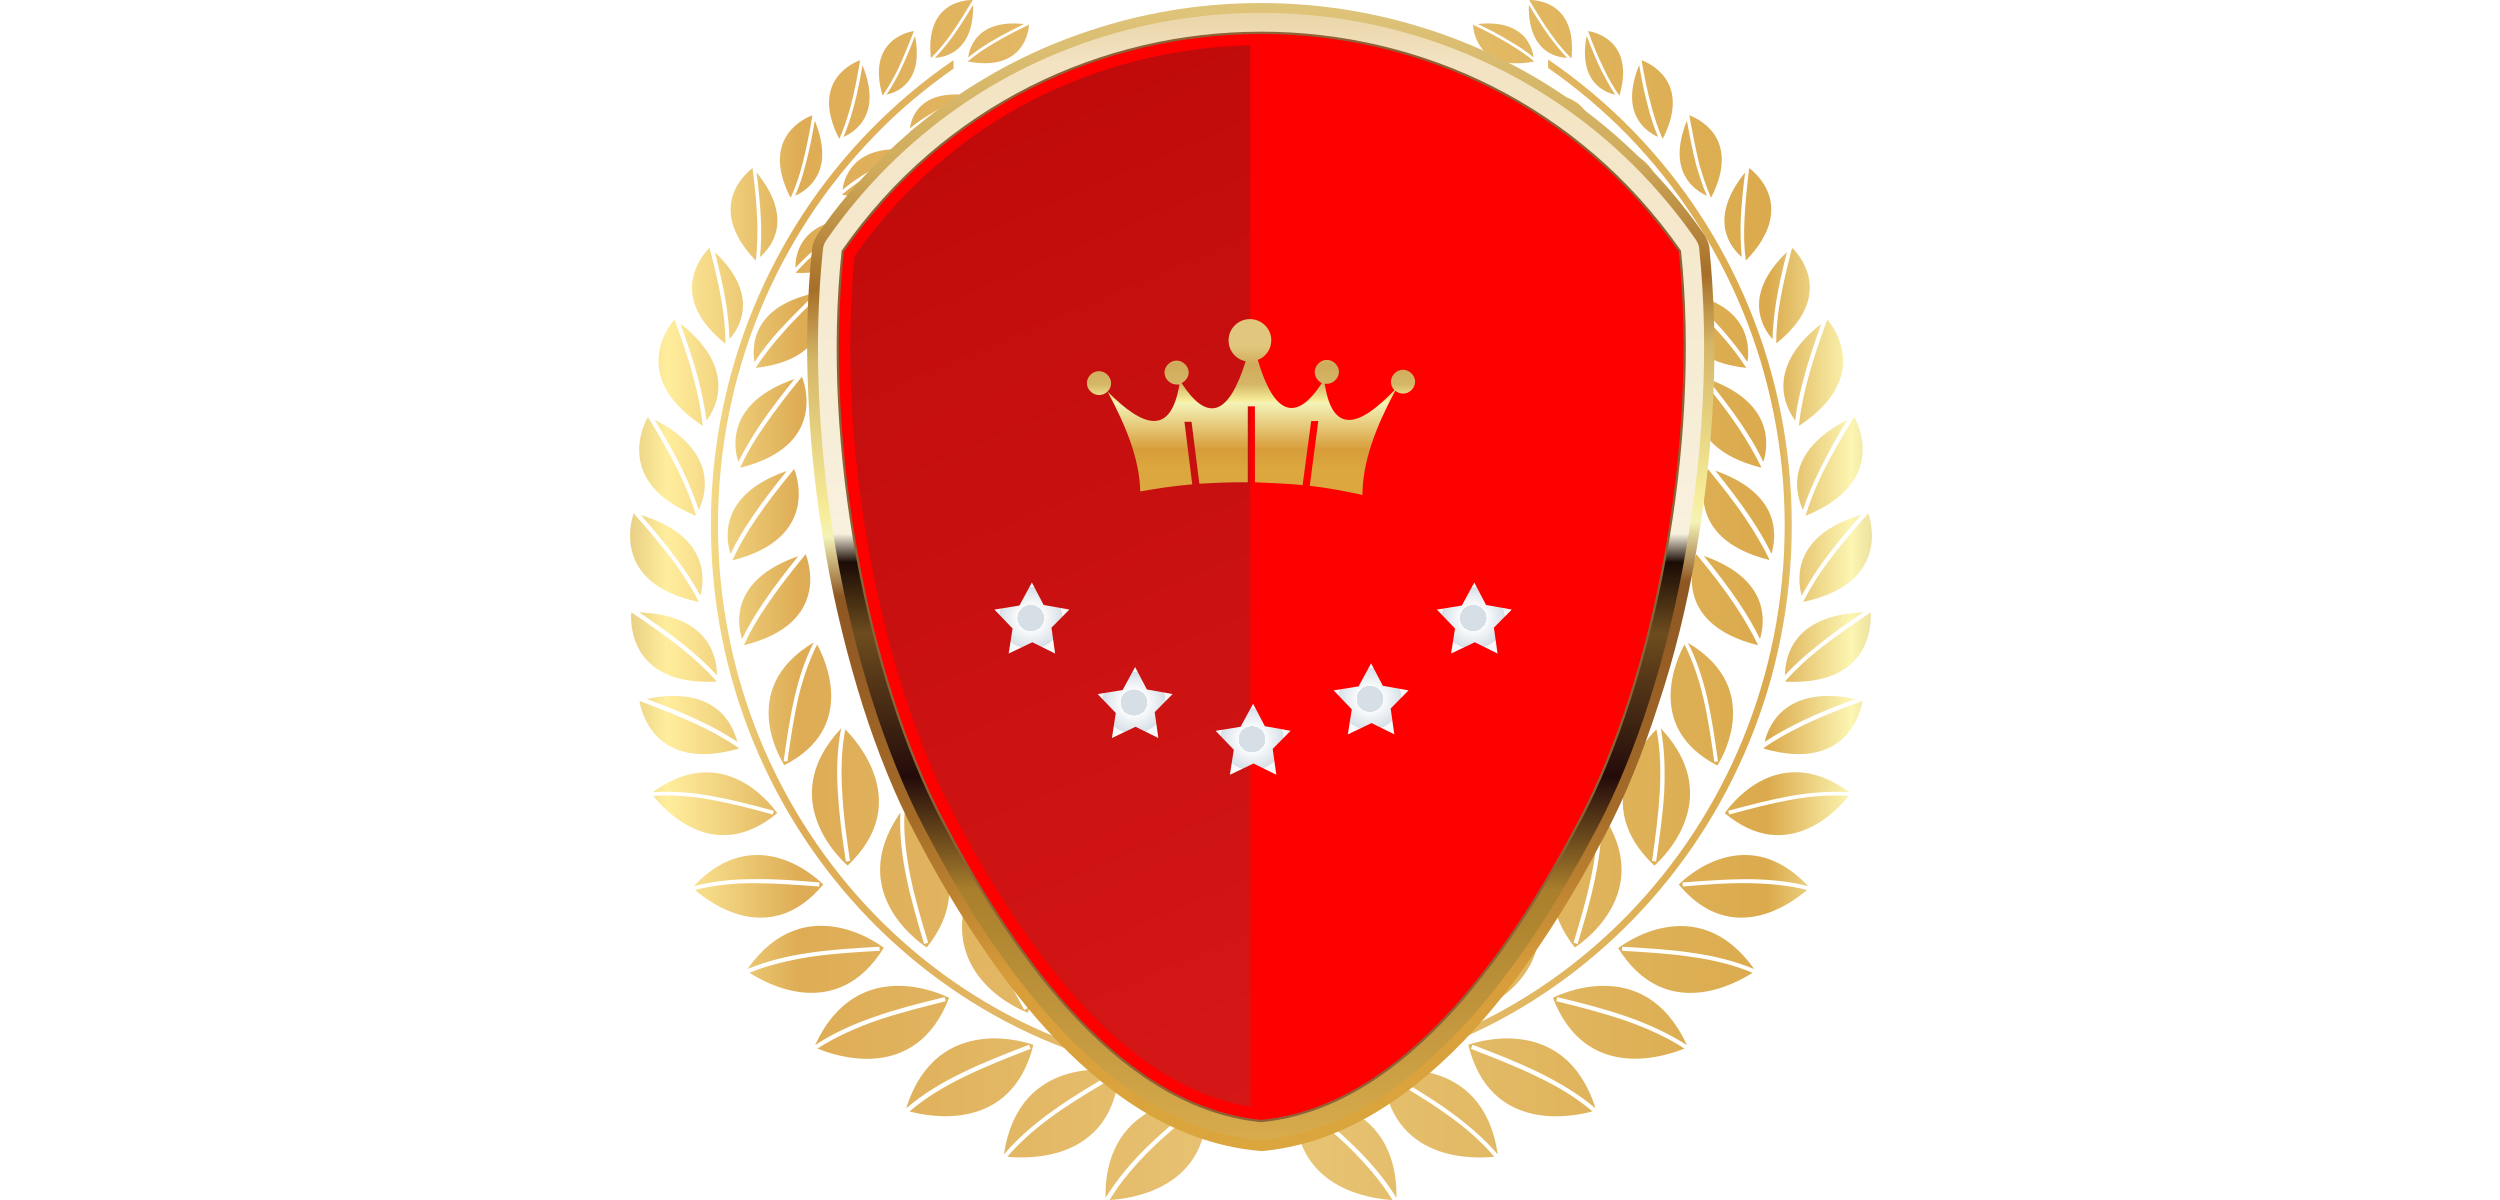 <svg width="250" height="120" viewBox="0 0 250 120" fill="none" xmlns="http://www.w3.org/2000/svg">
<g clip-path="url(#clip0_7172_1426)">
<path fill-rule="evenodd" clip-rule="evenodd" d="M95.353 6.019C92.307 8.081 89.498 10.482 86.926 13.119C77.146 23.195 71.088 37.126 71.088 52.511C71.088 67.895 77.146 81.826 86.926 91.902C96.707 101.978 110.209 108.233 125.134 108.233C140.058 108.233 153.561 101.978 163.341 91.902C173.122 81.826 179.179 67.895 179.179 52.511C179.179 37.126 173.122 23.195 163.341 13.119C160.735 10.448 157.893 8.047 154.813 5.951V6.796C157.69 8.791 160.397 11.09 162.834 13.592C172.479 23.567 178.469 37.295 178.469 52.511C178.469 67.692 172.512 81.454 162.834 91.428C153.189 101.369 139.855 107.523 125.134 107.523C110.412 107.523 97.079 101.369 87.434 91.428C77.789 81.454 71.799 67.726 71.799 52.511C71.799 37.329 77.755 23.567 87.434 13.592C89.837 11.09 92.51 8.859 95.353 6.864V6.019ZM139.246 120C137.317 119.898 128.856 118.952 129.567 109.755C129.567 109.755 139.787 109.349 139.652 119.797C138.501 117.937 137.08 116.247 135.489 114.691C133.797 113.035 131.902 111.479 130.007 109.924L129.736 110.262C131.631 111.817 133.493 113.339 135.185 114.996C136.708 116.551 138.129 118.174 139.246 120ZM133.831 93.66C133.628 95.79 133.087 97.853 132.342 99.949C131.564 102.181 130.548 104.379 129.533 106.61L129.939 106.779C130.988 104.548 131.97 102.316 132.782 100.084C133.527 97.954 134.102 95.824 134.305 93.66C139.009 102.992 129.635 107.084 129.635 107.084C124.931 99.138 132.139 94.607 133.831 93.66ZM147.3 2.468C148.552 3.077 149.771 3.685 150.921 4.396C151.801 4.937 152.647 5.478 153.392 6.12V6.154C147.639 7.27 147.3 2.806 147.3 2.468ZM153.358 5.748C153.223 4.666 152.377 1.927 147.774 2.401C148.925 2.942 150.008 3.516 151.057 4.159C151.869 4.632 152.647 5.139 153.358 5.748ZM152.918 -9.51638e-05C153.629 1.183 154.339 2.367 155.152 3.483C155.761 4.328 156.404 5.106 157.114 5.816H157.148C157.724 -0.068 153.256 -9.51638e-05 152.918 -9.51638e-05ZM156.708 5.782C156.065 5.106 155.49 4.396 154.915 3.618C154.204 2.637 153.527 1.555 152.884 0.473C152.783 5.139 155.591 5.748 156.708 5.782ZM153.121 9.569C154.373 10.177 155.591 10.786 156.742 11.496C157.622 12.037 158.468 12.578 159.213 13.22V13.254C153.459 14.37 153.155 9.907 153.121 9.569ZM159.213 12.849C158.502 12.274 157.724 11.733 156.911 11.259C155.862 10.617 154.745 10.076 153.629 9.501C158.231 9.028 159.043 11.767 159.213 12.849ZM158.806 3.111C159.145 3.144 163.578 3.888 161.954 9.535H161.92C161.345 8.723 160.837 7.844 160.397 6.898C159.788 5.68 159.28 4.396 158.806 3.111ZM161.514 9.467C160.431 9.231 157.791 8.149 158.671 3.584C159.111 4.767 159.585 5.917 160.126 7.033C160.566 7.878 161.006 8.69 161.514 9.467ZM164.154 6.019C164.526 6.154 169.297 7.912 166.286 13.863H166.252C165.778 12.815 165.439 11.733 165.135 10.617C164.729 9.129 164.424 7.574 164.154 6.019ZM165.812 13.694C164.661 13.187 161.92 11.428 163.917 6.492C164.154 7.912 164.424 9.298 164.797 10.651C165.067 11.733 165.406 12.747 165.812 13.694ZM158.671 15.08C160.16 15.79 161.649 16.534 163.037 17.379C164.086 18.022 165.101 18.698 166.015 19.476V19.51C159.077 20.794 158.671 15.486 158.671 15.08ZM165.947 18.969C165.101 18.259 164.154 17.65 163.206 17.075C161.954 16.331 160.6 15.655 159.246 14.979C164.763 14.404 165.778 17.684 165.947 18.969ZM168.925 11.53C169.297 11.665 174.306 13.491 171.125 19.746H171.091C170.617 18.664 170.245 17.515 169.907 16.331C169.534 14.776 169.23 13.153 168.925 11.53ZM170.685 19.577C169.501 19.036 166.624 17.21 168.688 12.071C168.959 13.559 169.23 15.013 169.602 16.433C169.907 17.515 170.245 18.563 170.685 19.577ZM164.052 21.843C165.406 22.789 166.759 23.736 168.011 24.75C168.959 25.528 169.839 26.373 170.617 27.253V27.287C163.578 27.557 164.018 22.248 164.052 21.843ZM170.651 26.779C169.907 25.968 169.094 25.224 168.215 24.48C167.098 23.533 165.879 22.688 164.627 21.809C170.177 22.079 170.651 25.461 170.651 26.779ZM174.915 16.805C175.288 17.075 179.89 20.558 174.611 26.035L174.577 26.002C174.408 24.717 174.374 23.398 174.441 22.079C174.509 20.355 174.712 18.597 174.915 16.805ZM174.171 25.697C173.088 24.784 170.719 21.944 174.509 17.244C174.306 18.867 174.137 20.49 174.069 22.079C174.035 23.33 174.069 24.514 174.171 25.697ZM179.213 24.784C179.552 25.089 183.85 29.349 177.656 34.319L177.623 34.286C177.623 32.933 177.758 31.581 177.995 30.194C178.299 28.402 178.739 26.61 179.213 24.784ZM177.25 33.914C176.269 32.798 174.171 29.552 178.706 25.19C178.266 26.847 177.893 28.504 177.623 30.127C177.42 31.412 177.284 32.663 177.25 33.914ZM167.842 29.18C169.297 30.532 170.685 31.885 171.971 33.339C172.952 34.421 173.832 35.571 174.611 36.754V36.788C166.286 35.841 167.741 29.653 167.842 29.18ZM174.746 36.213C174.002 35.131 173.189 34.083 172.309 33.068C171.159 31.75 169.873 30.499 168.553 29.281C175.017 30.566 174.983 34.658 174.746 36.213ZM182.733 31.953C181.988 33.947 181.311 35.942 180.77 37.971C180.364 39.493 180.059 41.014 179.89 42.536L179.924 42.57C187.471 37.599 183.071 32.325 182.733 31.953ZM179.518 42.062C178.536 40.71 176.506 36.788 182.124 32.392C181.481 34.218 180.838 36.044 180.364 37.87C179.992 39.222 179.687 40.642 179.518 42.062ZM169.974 37.667C171.328 39.324 172.648 40.98 173.798 42.705C174.678 44.024 175.457 45.342 176.134 46.729L176.1 46.762C167.368 44.565 169.805 38.174 169.974 37.667ZM176.337 46.188C175.727 44.903 174.983 43.685 174.171 42.468C173.122 40.913 171.937 39.391 170.719 37.87C177.453 40.237 176.844 44.565 176.337 46.188ZM185.406 41.691C185.677 42.13 188.96 48.149 180.601 51.564L180.567 51.53C181.007 50.076 181.616 48.622 182.293 47.202C183.24 45.342 184.289 43.516 185.406 41.691ZM180.296 50.989C179.585 49.467 178.367 45.241 184.729 41.995C183.714 43.652 182.767 45.342 181.954 47.033C181.311 48.318 180.736 49.636 180.296 50.989ZM170.787 46.898C172.14 48.554 173.46 50.211 174.611 51.936C175.491 53.254 176.269 54.573 176.946 55.959L176.912 55.993C168.147 53.795 170.583 47.371 170.787 46.898ZM177.149 55.385C176.54 54.1 175.795 52.882 174.983 51.665C173.934 50.11 172.749 48.588 171.531 47.067C178.266 49.434 177.623 53.795 177.149 55.385ZM186.828 51.327C185.406 52.916 184.053 54.539 182.8 56.196C181.853 57.481 181.041 58.766 180.33 60.152L180.364 60.186C189.197 58.292 186.997 51.8 186.828 51.327ZM180.161 59.577C180.838 58.326 181.616 57.109 182.462 55.959C183.579 54.438 184.831 52.984 186.083 51.496C179.247 53.559 179.721 57.92 180.161 59.577ZM169.636 55.418C170.99 57.075 172.309 58.732 173.46 60.456C174.34 61.775 175.118 63.094 175.795 64.48L175.761 64.514C166.996 62.316 169.433 55.892 169.636 55.418ZM175.998 63.905C175.389 62.62 174.645 61.403 173.832 60.186C172.783 58.63 171.599 57.109 170.38 55.587C177.115 57.954 176.472 62.316 175.998 63.905ZM187.065 61.234C187.098 61.741 187.572 68.605 178.536 68.166V68.098C179.552 66.948 180.702 65.9 181.921 64.92C183.545 63.635 185.271 62.451 187.065 61.234ZM178.502 67.523C178.502 65.832 179.179 61.505 186.32 61.234C184.696 62.316 183.139 63.432 181.684 64.615C180.533 65.528 179.45 66.475 178.502 67.523ZM168.451 64.446C169.297 66.137 169.907 67.963 170.347 69.856C170.82 71.885 171.125 74.015 171.43 76.179L171.802 76.145C171.497 73.981 171.193 71.851 170.719 69.789C170.279 67.861 169.67 66.002 168.79 64.277C176.777 69.011 171.734 76.551 171.734 76.551C164.458 72.798 167.639 65.934 168.451 64.446ZM184.865 79.594C183.816 80.947 178.739 86.559 172.479 81.319C172.479 81.319 177.453 73.711 184.932 79.222C183.003 79.087 181.041 79.256 179.078 79.594C177.013 79.966 174.915 80.507 172.817 81.082L172.919 81.454C175.017 80.879 177.081 80.338 179.146 79.966C181.074 79.628 182.97 79.459 184.865 79.594ZM180.702 88.994C179.382 90.144 173.257 94.911 167.876 88.453C167.876 88.453 174.306 81.691 180.838 88.622C178.909 88.115 176.912 87.946 174.848 87.912C172.682 87.912 170.482 88.081 168.248 88.25L168.282 88.656C170.482 88.453 172.682 88.284 174.848 88.318C176.844 88.352 178.807 88.521 180.702 88.994ZM165.643 72.933C166.049 74.962 166.082 77.058 165.981 79.155C165.846 81.454 165.541 83.753 165.203 86.086L165.609 86.154C165.947 83.821 166.286 81.454 166.421 79.188C166.522 77.024 166.455 74.894 166.082 72.832C173.02 80.203 165.44 86.559 165.44 86.559C158.908 80.473 164.323 74.252 165.643 72.933ZM175.254 97.278C173.697 98.292 166.522 102.384 161.818 94.81C161.818 94.81 169.568 88.656 175.423 96.906C173.46 96.095 171.396 95.587 169.23 95.283C166.962 94.945 164.593 94.81 162.225 94.674L162.191 95.08C164.56 95.215 166.895 95.351 169.162 95.689C171.294 95.993 173.325 96.466 175.254 97.278ZM168.451 104.852C166.658 105.596 158.603 108.368 155.287 99.78C155.287 99.78 164.357 95.013 168.688 104.514C166.861 103.33 164.83 102.417 162.732 101.674C160.499 100.896 158.13 100.287 155.727 99.713L155.625 100.118C157.994 100.693 160.329 101.302 162.597 102.079C164.695 102.823 166.658 103.702 168.451 104.852ZM159.72 81.319C159.822 83.381 159.585 85.444 159.145 87.54C158.705 89.772 158.028 92.037 157.351 94.269L157.757 94.404C158.434 92.138 159.111 89.873 159.551 87.608C159.991 85.478 160.228 83.347 160.126 81.251C165.913 89.535 157.487 94.742 157.487 94.742C151.97 87.777 158.231 82.434 159.72 81.319ZM159.246 111.141C157.385 111.648 149.026 113.44 146.826 104.48C146.826 104.48 156.404 100.862 159.551 110.837C157.893 109.417 155.998 108.301 153.967 107.286C151.835 106.238 149.568 105.359 147.266 104.48L147.097 104.886C149.365 105.765 151.632 106.644 153.764 107.692C155.761 108.639 157.622 109.755 159.246 111.141ZM152.512 88.149C152.173 90.245 151.497 92.308 150.617 94.336C149.669 96.5 148.519 98.63 147.368 100.794L147.74 100.997C148.925 98.833 150.075 96.703 151.023 94.505C151.903 92.443 152.613 90.347 152.952 88.183C157.047 97.785 147.402 101.268 147.402 101.268C143.273 93.052 150.786 88.96 152.512 88.149ZM149.432 115.672C147.503 115.875 139.009 116.314 138.231 107.117C138.231 107.117 148.282 105.089 149.771 115.435C148.349 113.778 146.657 112.358 144.83 111.04C142.901 109.653 140.803 108.436 138.671 107.185L138.467 107.557C140.566 108.774 142.664 109.991 144.593 111.378C146.42 112.663 148.045 114.049 149.432 115.672ZM143.645 92.477C143.171 94.539 142.393 96.568 141.378 98.529C140.329 100.659 139.043 102.722 137.757 104.784L138.129 105.021C139.415 102.925 140.701 100.862 141.75 98.732C142.765 96.737 143.578 94.674 144.051 92.544C147.571 102.384 137.757 105.292 137.757 105.292C134.136 96.838 141.852 93.221 143.645 92.477ZM186.252 70.093C186.185 70.6 185.034 77.362 176.37 74.86V74.793C177.623 73.914 178.976 73.17 180.398 72.494C182.259 71.581 184.256 70.837 186.252 70.093ZM176.472 74.184C176.844 72.561 178.536 68.47 185.542 69.89C183.714 70.566 181.921 71.276 180.228 72.088C178.909 72.73 177.656 73.406 176.472 74.184ZM110.954 120C112.883 119.898 121.343 118.952 120.633 109.755C120.633 109.755 110.412 109.349 110.548 119.797C111.698 117.937 113.12 116.247 114.71 114.691C116.403 113.035 118.298 111.479 120.193 109.924L120.464 110.262C118.568 111.817 116.707 113.339 115.015 114.996C113.458 116.551 112.071 118.174 110.954 120ZM116.369 93.66C118.061 94.573 125.269 99.138 120.599 107.084C120.599 107.084 111.225 102.992 115.929 93.66C116.132 95.824 116.707 97.954 117.452 100.084C118.23 102.316 119.245 104.548 120.294 106.779L120.7 106.61C119.685 104.412 118.67 102.181 117.892 99.949C117.113 97.887 116.572 95.79 116.369 93.66ZM102.9 2.468C102.9 2.806 102.561 7.236 96.808 6.154V6.12C97.586 5.478 98.399 4.903 99.278 4.396C100.429 3.685 101.647 3.077 102.9 2.468ZM96.808 5.748C97.519 5.173 98.297 4.632 99.109 4.159C100.158 3.516 101.275 2.975 102.392 2.401C97.789 1.927 96.977 4.666 96.808 5.748ZM97.282 -9.51638e-05C96.943 -9.51638e-05 92.476 -0.068 93.085 5.782H93.119C93.83 5.072 94.473 4.294 95.082 3.449C95.827 2.367 96.571 1.183 97.282 -9.51638e-05ZM93.492 5.782C94.574 5.714 97.383 5.139 97.316 0.473C96.673 1.555 95.996 2.637 95.285 3.618C94.71 4.396 94.135 5.139 93.492 5.782ZM97.045 9.569C97.045 9.907 96.707 14.336 90.953 13.254V13.22C91.732 12.578 92.544 12.003 93.424 11.496C94.574 10.786 95.827 10.177 97.045 9.569ZM90.987 12.849C91.123 11.767 91.969 9.028 96.571 9.501C95.454 10.042 94.338 10.617 93.288 11.259C92.476 11.733 91.698 12.24 90.987 12.849ZM91.393 3.111C90.886 4.396 90.378 5.68 89.803 6.898C89.363 7.811 88.855 8.69 88.28 9.535H88.246C86.622 3.888 91.055 3.144 91.393 3.111ZM88.652 9.467C89.16 8.69 89.633 7.878 90.04 7.033C90.581 5.917 91.055 4.767 91.495 3.584C92.409 8.149 89.735 9.231 88.652 9.467ZM86.012 6.019C85.742 7.574 85.471 9.129 85.065 10.617C84.76 11.733 84.388 12.849 83.948 13.863H83.914C80.868 7.912 85.64 6.154 86.012 6.019ZM84.354 13.694C84.76 12.713 85.099 11.699 85.369 10.685C85.742 9.332 86.012 7.946 86.249 6.526C88.246 11.428 85.505 13.187 84.354 13.694ZM91.529 15.08C91.495 15.486 91.123 20.794 84.219 19.476V19.442C85.132 18.664 86.114 17.988 87.197 17.346C88.551 16.534 90.04 15.79 91.529 15.08ZM84.253 18.969C84.422 17.684 85.437 14.404 90.953 14.979C89.6 15.655 88.246 16.331 86.994 17.075C86.012 17.65 85.099 18.292 84.253 18.969ZM81.241 11.53C80.97 13.153 80.665 14.776 80.259 16.331C79.955 17.515 79.582 18.664 79.075 19.746H79.041C75.86 13.525 80.868 11.665 81.241 11.53ZM79.515 19.577C79.955 18.563 80.293 17.515 80.564 16.433C80.936 15.013 81.241 13.559 81.478 12.071C83.576 17.21 80.699 19.036 79.515 19.577ZM86.148 21.843C86.182 22.248 86.588 27.557 79.582 27.287V27.253C80.361 26.373 81.241 25.528 82.188 24.75C83.44 23.736 84.76 22.756 86.148 21.843ZM79.549 26.779C79.515 25.461 80.022 22.079 85.573 21.809C84.32 22.654 83.102 23.533 81.985 24.48C81.105 25.224 80.293 25.968 79.549 26.779ZM75.251 16.805C75.488 18.597 75.657 20.355 75.725 22.113C75.758 23.432 75.725 24.75 75.589 26.035H75.555C70.31 20.558 74.912 17.075 75.251 16.805ZM75.995 25.697C76.131 24.514 76.131 23.297 76.097 22.079C76.029 20.49 75.86 18.867 75.657 17.244C79.481 21.944 77.078 24.784 75.995 25.697ZM70.953 24.784C71.427 26.61 71.867 28.402 72.171 30.228C72.408 31.614 72.543 32.967 72.543 34.319L72.51 34.353C66.316 29.349 70.648 25.089 70.953 24.784ZM72.949 33.914C72.916 32.663 72.78 31.412 72.577 30.16C72.306 28.538 71.9 26.881 71.494 25.224C76.029 29.552 73.931 32.798 72.949 33.914ZM82.324 29.18C82.459 29.653 83.88 35.841 75.589 36.788V36.754C76.368 35.571 77.247 34.421 78.229 33.339C79.481 31.885 80.902 30.532 82.324 29.18ZM75.454 36.213C75.183 34.691 75.149 30.6 81.647 29.281C80.327 30.532 79.075 31.784 77.89 33.068C77.01 34.049 76.164 35.097 75.454 36.213ZM67.433 31.953C67.095 32.358 62.695 37.599 70.242 42.57L70.276 42.536C70.107 41.014 69.802 39.493 69.396 37.971C68.888 35.942 68.178 33.947 67.433 31.953ZM70.648 42.062C70.479 40.642 70.174 39.256 69.802 37.836C69.328 36.01 68.685 34.184 68.042 32.358C73.66 36.788 71.663 40.71 70.648 42.062ZM80.192 37.667C80.395 38.14 82.831 44.565 74.066 46.762L74.032 46.729C74.675 45.342 75.454 43.99 76.368 42.705C77.518 41.014 78.838 39.324 80.192 37.667ZM73.829 46.188C73.322 44.598 72.713 40.237 79.447 37.904C78.229 39.425 77.044 40.947 75.995 42.502C75.217 43.685 74.472 44.903 73.829 46.188ZM64.793 41.691C65.91 43.516 66.959 45.342 67.873 47.202C68.55 48.622 69.159 50.042 69.599 51.53L69.565 51.564C61.206 48.182 64.523 42.164 64.793 41.691ZM69.87 50.989C69.43 49.636 68.888 48.318 68.245 46.999C67.433 45.308 66.452 43.652 65.47 41.961C71.833 45.241 70.614 49.467 69.87 50.989ZM79.413 46.898C79.616 47.371 82.053 53.795 73.288 56.027L73.254 55.993C73.897 54.607 74.675 53.254 75.555 51.969C76.74 50.211 78.06 48.554 79.413 46.898ZM73.051 55.385C72.543 53.761 71.934 49.434 78.669 47.1C77.45 48.622 76.266 50.144 75.217 51.699C74.405 52.882 73.66 54.1 73.051 55.385ZM63.372 51.327C63.203 51.8 61.003 58.326 69.836 60.186L69.87 60.152C69.159 58.8 68.313 57.481 67.399 56.196C66.147 54.539 64.76 52.916 63.372 51.327ZM70.039 59.577C70.479 57.954 70.919 53.593 64.083 51.496C65.369 52.95 66.587 54.438 67.704 55.959C68.584 57.109 69.362 58.326 70.039 59.577ZM80.564 55.418C80.767 55.892 83.204 62.316 74.439 64.514L74.405 64.48C75.048 63.094 75.826 61.741 76.74 60.456C77.89 58.732 79.21 57.075 80.564 55.418ZM74.202 63.905C73.694 62.316 73.085 57.954 79.819 55.621C78.601 57.143 77.417 58.664 76.368 60.22C75.555 61.403 74.811 62.654 74.202 63.905ZM63.135 61.234C64.895 62.417 66.655 63.635 68.245 64.92C69.464 65.9 70.614 66.948 71.63 68.098V68.166C62.628 68.605 63.068 61.775 63.135 61.234ZM71.697 67.523C70.716 66.475 69.667 65.528 68.55 64.615C67.095 63.432 65.504 62.316 63.914 61.234C71.02 61.505 71.697 65.832 71.697 67.523ZM81.715 64.446C82.527 65.934 85.742 72.798 78.432 76.517C78.432 76.517 73.389 68.977 81.376 64.243C80.496 65.968 79.887 67.828 79.447 69.755C78.973 71.817 78.669 73.948 78.364 76.112L78.736 76.145C79.041 74.015 79.346 71.885 79.819 69.822C80.259 67.963 80.868 66.137 81.715 64.446ZM65.335 79.594C67.23 79.459 69.125 79.628 71.054 79.966C73.119 80.338 75.217 80.879 77.281 81.454L77.383 81.082C75.284 80.507 73.186 79.966 71.122 79.594C69.159 79.256 67.196 79.087 65.267 79.222C72.746 73.745 77.721 81.319 77.721 81.319C71.427 86.559 66.384 80.947 65.335 79.594ZM69.498 88.994C71.393 88.521 73.322 88.318 75.352 88.318C77.518 88.318 79.718 88.487 81.918 88.656L81.951 88.25C79.718 88.047 77.518 87.878 75.352 87.912C73.322 87.912 71.291 88.115 69.362 88.622C75.894 81.691 82.324 88.453 82.324 88.453C76.943 94.911 70.817 90.144 69.498 88.994ZM84.523 72.933C85.843 74.252 91.258 80.439 84.76 86.559C84.76 86.559 77.18 80.203 84.117 72.832C83.711 74.894 83.644 77.024 83.779 79.188C83.914 81.488 84.219 83.821 84.591 86.154L84.997 86.086C84.659 83.753 84.32 81.42 84.219 79.155C84.083 77.058 84.151 74.962 84.523 72.933ZM74.946 97.278C76.841 96.5 78.906 96.027 81.004 95.689C83.271 95.351 85.606 95.215 87.975 95.08L87.941 94.674C85.573 94.81 83.204 94.945 80.936 95.283C78.77 95.587 76.706 96.095 74.743 96.906C80.598 88.622 88.381 94.776 88.381 94.776C83.677 102.384 76.503 98.292 74.946 97.278ZM81.748 104.852C83.542 103.702 85.505 102.823 87.603 102.079C89.837 101.302 92.206 100.727 94.574 100.118L94.473 99.713C92.07 100.287 89.701 100.896 87.468 101.674C85.336 102.417 83.339 103.297 81.511 104.514C85.877 95.013 94.913 99.78 94.913 99.78C91.596 108.402 83.508 105.596 81.748 104.852ZM90.446 81.319C91.935 82.434 98.229 87.777 92.679 94.742C92.679 94.742 84.253 89.535 90.04 81.251C89.938 83.347 90.175 85.478 90.615 87.608C91.055 89.839 91.732 92.105 92.409 94.404L92.815 94.269C92.138 92.003 91.461 89.772 91.021 87.54C90.615 85.444 90.344 83.381 90.446 81.319ZM90.953 111.141C92.578 109.755 94.439 108.639 96.402 107.692C98.534 106.644 100.768 105.765 103.069 104.886L102.9 104.48C100.598 105.359 98.331 106.238 96.199 107.286C94.168 108.267 92.273 109.417 90.615 110.837C93.762 100.862 103.339 104.48 103.339 104.48C101.14 113.406 92.781 111.648 90.953 111.141ZM97.654 88.149C99.414 88.96 106.893 93.052 102.764 101.268C102.764 101.268 93.119 97.785 97.214 88.183C97.552 90.347 98.263 92.443 99.143 94.505C100.091 96.669 101.241 98.833 102.426 100.997L102.798 100.794C101.614 98.664 100.497 96.534 99.549 94.336C98.703 92.308 97.993 90.245 97.654 88.149ZM100.734 115.672C102.121 114.049 103.779 112.663 105.573 111.378C107.502 110.025 109.6 108.774 111.698 107.557L111.495 107.185C109.363 108.402 107.265 109.653 105.336 111.04C103.509 112.324 101.817 113.778 100.395 115.435C101.918 105.089 111.935 107.117 111.935 107.117C111.191 116.281 102.663 115.875 100.734 115.672ZM106.554 92.477C108.348 93.187 116.064 96.838 112.409 105.292C112.409 105.292 102.595 102.384 106.115 92.544C106.588 94.674 107.401 96.737 108.416 98.732C109.465 100.862 110.751 102.925 112.037 105.021L112.409 104.784C111.123 102.722 109.837 100.659 108.788 98.529C107.807 96.568 106.994 94.573 106.554 92.477ZM63.947 70.093C65.944 70.837 67.907 71.614 69.802 72.494C71.224 73.17 72.577 73.914 73.863 74.793V74.86C65.166 77.362 64.015 70.6 63.947 70.093ZM73.728 74.184C72.543 73.406 71.291 72.696 69.971 72.088C68.279 71.276 66.486 70.566 64.658 69.89C71.663 68.47 73.322 72.561 73.728 74.184Z" fill="url(#paint0_linear_7172_1426)"/>
<path fill-rule="evenodd" clip-rule="evenodd" d="M164.864 26.272C165.27 30.6 165.338 35.097 165.135 39.662C164.898 44.531 164.356 49.434 163.51 54.201C162.631 59.205 161.446 64.074 160.025 68.504C158.603 72.967 156.979 76.991 155.185 80.439C153.696 83.314 151.903 86.458 149.838 89.636C147.808 92.781 145.506 95.925 142.935 98.732C140.498 101.403 137.858 103.77 135.015 105.562C132.24 107.286 129.262 108.47 126.115 108.842C122.968 108.504 119.99 107.286 117.215 105.562C114.372 103.77 111.732 101.403 109.296 98.732C106.724 95.925 104.422 92.781 102.392 89.636C100.327 86.458 98.568 83.314 97.045 80.439C95.251 77.024 93.627 72.967 92.205 68.504C90.784 64.04 89.6 59.205 88.72 54.201C87.874 49.434 87.332 44.531 87.095 39.662C86.892 35.131 86.96 30.6 87.366 26.272C88.957 24.074 90.683 22.046 92.544 20.22C94.507 18.292 96.605 16.534 98.805 15.013C102.832 12.206 107.197 10.11 111.732 8.69C116.402 7.236 121.242 6.526 126.081 6.526C135.658 6.526 145.236 9.366 153.392 15.013C155.591 16.534 157.69 18.292 159.652 20.22C161.514 22.046 163.274 24.074 164.864 26.272ZM167.165 39.763C167.402 35.029 167.301 30.363 166.861 25.833C166.861 25.63 166.793 25.461 166.658 25.292C164.966 22.891 163.104 20.727 161.108 18.732C159.043 16.703 156.844 14.877 154.576 13.288C146.082 7.371 136.098 4.429 126.081 4.429C121.039 4.429 115.962 5.173 111.089 6.695C106.351 8.183 101.783 10.38 97.586 13.288C95.353 14.877 93.153 16.703 91.089 18.732C89.092 20.693 87.231 22.891 85.538 25.292C85.437 25.427 85.369 25.596 85.335 25.799C84.895 30.33 84.828 35.029 85.031 39.763C85.268 44.734 85.843 49.738 86.689 54.573C87.569 59.679 88.787 64.615 90.243 69.146C91.698 73.677 93.356 77.836 95.251 81.386C96.774 84.294 98.602 87.54 100.666 90.752C102.764 93.998 105.133 97.21 107.773 100.118C110.311 102.925 113.12 105.427 116.132 107.32C119.177 109.248 122.494 110.532 125.98 110.904C126.047 110.904 126.149 110.904 126.217 110.904C129.736 110.532 133.019 109.214 136.098 107.32C139.11 105.427 141.919 102.925 144.457 100.118C147.097 97.21 149.466 93.998 151.564 90.752C153.662 87.54 155.456 84.294 156.979 81.386C158.84 77.836 160.532 73.677 161.988 69.146C163.443 64.615 164.627 59.679 165.541 54.573C166.387 49.738 166.928 44.734 167.165 39.763ZM169.602 55.283C170.482 50.211 171.091 44.937 171.328 39.696C171.565 34.725 171.429 29.755 170.956 24.987C170.956 24.717 170.888 24.446 170.786 24.176C170.685 23.905 170.55 23.635 170.38 23.398C168.519 20.727 166.455 18.259 164.221 16.027C161.92 13.728 159.483 11.699 156.911 9.907C152.376 6.762 147.435 4.362 142.292 2.773C137.012 1.116 131.53 0.304 126.081 0.304C120.599 0.304 115.116 1.116 109.871 2.773C104.727 4.362 99.786 6.762 95.251 9.907C92.679 11.699 90.243 13.728 87.941 16.027C85.708 18.259 83.643 20.693 81.782 23.398C81.748 23.432 81.714 23.466 81.714 23.533C81.613 23.736 81.511 23.905 81.41 24.108L81.376 24.176C81.308 24.379 81.241 24.615 81.207 24.886C80.699 29.653 80.598 34.658 80.835 39.662C81.071 44.937 81.647 50.211 82.56 55.317C83.474 60.592 84.76 65.731 86.249 70.499C87.772 75.266 89.532 79.628 91.495 83.347C93.085 86.39 94.98 89.772 97.18 93.119C99.38 96.5 101.85 99.882 104.625 102.925C107.502 106.069 110.683 108.909 114.169 111.04C117.688 113.204 121.546 114.658 125.675 115.063C125.777 115.063 125.878 115.063 125.98 115.097C126.081 115.097 126.217 115.097 126.318 115.097C130.481 114.691 134.339 113.237 137.858 111.073C141.344 108.943 144.559 106.103 147.435 102.958C150.211 99.915 152.681 96.534 154.881 93.153C157.08 89.805 158.976 86.424 160.566 83.381C162.529 79.628 164.289 75.266 165.812 70.532C167.436 65.697 168.688 60.558 169.602 55.283ZM169.264 39.594C169.467 34.691 169.365 29.822 168.891 25.156V25.055C168.891 24.953 168.857 24.886 168.824 24.784C168.79 24.717 168.756 24.615 168.688 24.514C166.895 21.91 164.898 19.544 162.766 17.413C160.566 15.216 158.231 13.254 155.761 11.53C151.395 8.487 146.623 6.188 141.682 4.666C136.606 3.077 131.361 2.299 126.081 2.299C120.802 2.299 115.556 3.077 110.48 4.666C105.539 6.221 100.801 8.487 96.402 11.53C93.931 13.254 91.562 15.216 89.397 17.413C87.332 19.577 85.335 21.91 83.542 24.514L83.508 24.581C83.474 24.649 83.44 24.717 83.406 24.784V24.818C83.373 24.886 83.373 24.953 83.373 25.021C82.899 29.721 82.763 34.59 83 39.493C83.237 44.632 83.813 49.839 84.692 54.877C85.606 60.118 86.858 65.156 88.314 69.789C89.803 74.421 91.529 78.681 93.424 82.333C94.98 85.308 96.842 88.622 99.008 91.936C101.14 95.216 103.576 98.529 106.25 101.471C108.991 104.48 112.037 107.185 115.353 109.214C118.636 111.209 122.189 112.561 125.98 112.933H126.047C126.081 112.933 126.115 112.933 126.149 112.933C126.183 112.933 126.217 112.933 126.25 112.933C130.075 112.561 133.628 111.209 136.911 109.214C140.227 107.185 143.273 104.48 146.014 101.471C148.721 98.495 151.124 95.216 153.256 91.936C155.422 88.622 157.284 85.308 158.84 82.333C160.735 78.681 162.461 74.455 163.95 69.789C165.439 65.156 166.658 60.118 167.571 54.877C168.451 49.907 169.027 44.734 169.264 39.594Z" fill="url(#paint1_linear_7172_1426)"/>
<path fill-rule="evenodd" clip-rule="evenodd" d="M165.845 25.9C166.725 35.063 166.15 45.004 164.492 54.404C162.732 64.548 159.72 73.948 156.065 80.947C153.019 86.728 148.891 93.728 143.679 99.442C138.704 104.92 132.782 109.18 126.115 109.89C119.414 109.18 113.492 104.92 108.551 99.442C103.373 93.728 99.21 86.728 96.165 80.947C92.51 73.948 89.532 64.548 87.738 54.404C86.08 45.004 85.504 35.063 86.384 25.9C89.769 21.166 93.796 17.244 98.229 14.133C106.554 8.352 116.335 5.444 126.115 5.444C135.895 5.444 145.709 8.352 154.001 14.133C158.434 17.244 162.461 21.133 165.845 25.9ZM168.587 55.08C170.312 45.207 170.922 34.725 169.94 25.055C169.94 24.683 169.805 24.277 169.568 23.939C165.845 18.597 161.344 14.167 156.37 10.718C147.334 4.429 136.707 1.285 126.115 1.285C115.488 1.285 104.896 4.429 95.86 10.718C90.885 14.201 86.384 18.597 82.662 23.973C82.459 24.243 82.323 24.581 82.29 24.953C81.274 34.657 81.883 45.207 83.609 55.114C85.437 65.63 88.584 75.469 92.442 82.84C95.589 88.892 99.955 96.196 105.437 102.215C111.055 108.402 117.857 113.237 125.81 114.015C125.946 114.049 126.115 114.049 126.25 114.015C134.237 113.237 141.073 108.402 146.691 102.215C152.173 96.196 156.505 88.859 159.686 82.84C163.612 75.435 166.759 65.596 168.587 55.08Z" fill="url(#paint2_linear_7172_1426)"/>
<path fill-rule="evenodd" clip-rule="evenodd" d="M167.876 25.156C169.907 44.734 165.236 67.929 157.927 81.893C151.733 93.728 140.904 110.566 126.115 111.986C111.36 110.566 100.497 93.728 94.304 81.893C86.994 67.895 82.324 44.734 84.388 25.156C104.592 -3.855 147.639 -3.855 167.876 25.156Z" stroke="#8F6137" stroke-width="0.462" stroke-miterlimit="2.613"/>
<path fill-rule="evenodd" clip-rule="evenodd" d="M167.876 25.156C169.907 44.734 165.236 67.929 157.927 81.893C151.733 93.728 140.904 110.566 126.115 111.986C111.36 110.566 100.497 93.728 94.304 81.893C86.994 67.895 82.324 44.734 84.388 25.156C104.592 -3.855 147.639 -3.855 167.876 25.156Z" fill="#FF0000"/>
<path fill-rule="evenodd" clip-rule="evenodd" d="M107.841 100.051C112.714 105.427 118.467 109.653 125.032 110.668V4.531C117.452 4.7 109.905 6.559 103.035 10.11C96.334 13.626 90.277 18.766 85.471 25.562C84.523 34.86 85.133 45.004 86.791 54.539C88.585 64.751 91.596 74.252 95.319 81.352C98.399 87.168 102.595 94.269 107.841 100.051Z" fill="url(#paint3_linear_7172_1426)"/>
<g filter="url(#filter0_d_7172_1426)">
<path fill-rule="evenodd" clip-rule="evenodd" d="M125.31 67.771L126.486 70.013L129.055 70.476L127.269 72.284L127.632 74.873L125.353 73.745L122.987 74.873L123.379 72.371L121.564 70.476L124.061 70.071L125.31 67.771Z" fill="url(#paint4_angular_7172_1426)"/>
</g>
<g filter="url(#filter1_d_7172_1426)">
<path fill-rule="evenodd" clip-rule="evenodd" d="M137.108 63.73L138.284 65.972L140.853 66.435L139.068 68.243L139.431 70.832L137.152 69.704L134.785 70.832L135.177 68.329L133.363 66.435L135.86 66.03L137.108 63.73Z" fill="url(#paint5_angular_7172_1426)"/>
</g>
<g filter="url(#filter2_d_7172_1426)">
<path fill-rule="evenodd" clip-rule="evenodd" d="M147.431 55.648L148.607 57.89L151.176 58.353L149.391 60.161L149.754 62.75L147.475 61.622L145.109 62.75L145.501 60.248L143.686 58.353L146.183 57.948L147.431 55.648Z" fill="url(#paint6_angular_7172_1426)"/>
</g>
<g filter="url(#filter3_d_7172_1426)">
<path fill-rule="evenodd" clip-rule="evenodd" d="M103.189 55.648L104.364 57.89L106.934 58.353L105.148 60.161L105.511 62.75L103.232 61.622L100.866 62.75L101.258 60.248L99.443 58.353L101.94 57.948L103.189 55.648Z" fill="url(#paint7_angular_7172_1426)"/>
</g>
<g filter="url(#filter4_d_7172_1426)">
<path fill-rule="evenodd" clip-rule="evenodd" d="M113.512 64.097L114.688 66.339L117.257 66.802L115.472 68.61L115.834 71.199L113.555 70.071L111.189 71.199L111.581 68.697L109.767 66.802L112.263 66.397L113.512 64.097Z" fill="url(#paint8_angular_7172_1426)"/>
</g>
<path fill-rule="evenodd" clip-rule="evenodd" d="M110.752 39.154C112.603 42.6 113.956 45.906 114.027 49.141C115.665 48.86 117.374 48.578 119.225 48.438L118.442 42.178H119.154L119.937 48.367C121.29 48.297 122.643 48.227 124.067 48.227C124.281 48.227 124.495 48.227 124.779 48.227V40.631H125.492V48.227C127.129 48.297 128.767 48.367 130.262 48.508L131.117 42.108H131.829L130.975 48.578C132.826 48.789 134.606 49.141 136.244 49.493C136.244 46.187 137.597 42.671 139.519 39.084C139.733 39.225 140.018 39.365 140.303 39.365C140.944 39.365 141.513 38.803 141.513 38.17C141.513 37.537 140.944 36.974 140.303 36.974C139.662 36.974 139.092 37.537 139.092 38.17C139.092 38.521 139.235 38.803 139.448 39.014C135.888 42.741 133.253 43.444 132.47 38.381C132.541 38.381 132.612 38.381 132.683 38.381C133.324 38.381 133.894 37.818 133.894 37.185C133.894 36.552 133.324 35.989 132.683 35.989C132.043 35.989 131.473 36.552 131.473 37.185C131.473 37.677 131.758 38.099 132.185 38.31C129.622 42.249 127.414 41.545 125.776 35.989C126.56 35.708 127.129 34.934 127.129 34.02C127.129 32.825 126.132 31.91 124.993 31.91C123.783 31.91 122.857 32.895 122.857 34.02C122.857 35.075 123.569 35.919 124.566 36.13C122.857 41.616 120.721 42.249 118.157 38.31C118.584 38.099 118.869 37.677 118.869 37.255C118.869 36.622 118.3 36.06 117.659 36.06C117.018 36.06 116.448 36.622 116.448 37.255C116.448 37.888 117.018 38.451 117.659 38.451C117.73 38.451 117.872 38.451 117.944 38.451C117.089 43.515 114.454 42.882 110.752 39.154C111.036 38.873 111.108 38.592 111.108 38.31C111.108 37.677 110.538 37.115 109.897 37.115C109.256 37.115 108.687 37.677 108.687 38.31C108.687 38.943 109.256 39.506 109.897 39.506C110.253 39.506 110.538 39.365 110.752 39.154Z" fill="url(#paint9_linear_7172_1426)"/>
</g>
<defs>
<filter id="filter0_d_7172_1426" x="118.959" y="67.771" width="12.7" height="12.312" filterUnits="userSpaceOnUse" color-interpolation-filters="sRGB">
<feFlood flood-opacity="0" result="BackgroundImageFix"/>
<feColorMatrix in="SourceAlpha" type="matrix" values="0 0 0 0 0 0 0 0 0 0 0 0 0 0 0 0 0 0 127 0" result="hardAlpha"/>
<feOffset dy="2.605"/>
<feGaussianBlur stdDeviation="1.303"/>
<feComposite in2="hardAlpha" operator="out"/>
<feColorMatrix type="matrix" values="0 0 0 0 0 0 0 0 0 0 0 0 0 0 0 0 0 0 0.25 0"/>
<feBlend mode="normal" in2="BackgroundImageFix" result="effect1_dropShadow_7172_1426"/>
<feBlend mode="normal" in="SourceGraphic" in2="effect1_dropShadow_7172_1426" result="shape"/>
</filter>
<filter id="filter1_d_7172_1426" x="130.758" y="63.73" width="12.7" height="12.312" filterUnits="userSpaceOnUse" color-interpolation-filters="sRGB">
<feFlood flood-opacity="0" result="BackgroundImageFix"/>
<feColorMatrix in="SourceAlpha" type="matrix" values="0 0 0 0 0 0 0 0 0 0 0 0 0 0 0 0 0 0 127 0" result="hardAlpha"/>
<feOffset dy="2.605"/>
<feGaussianBlur stdDeviation="1.303"/>
<feComposite in2="hardAlpha" operator="out"/>
<feColorMatrix type="matrix" values="0 0 0 0 0 0 0 0 0 0 0 0 0 0 0 0 0 0 0.25 0"/>
<feBlend mode="normal" in2="BackgroundImageFix" result="effect1_dropShadow_7172_1426"/>
<feBlend mode="normal" in="SourceGraphic" in2="effect1_dropShadow_7172_1426" result="shape"/>
</filter>
<filter id="filter2_d_7172_1426" x="141.081" y="55.648" width="12.7" height="12.312" filterUnits="userSpaceOnUse" color-interpolation-filters="sRGB">
<feFlood flood-opacity="0" result="BackgroundImageFix"/>
<feColorMatrix in="SourceAlpha" type="matrix" values="0 0 0 0 0 0 0 0 0 0 0 0 0 0 0 0 0 0 127 0" result="hardAlpha"/>
<feOffset dy="2.605"/>
<feGaussianBlur stdDeviation="1.303"/>
<feComposite in2="hardAlpha" operator="out"/>
<feColorMatrix type="matrix" values="0 0 0 0 0 0 0 0 0 0 0 0 0 0 0 0 0 0 0.25 0"/>
<feBlend mode="normal" in2="BackgroundImageFix" result="effect1_dropShadow_7172_1426"/>
<feBlend mode="normal" in="SourceGraphic" in2="effect1_dropShadow_7172_1426" result="shape"/>
</filter>
<filter id="filter3_d_7172_1426" x="96.838" y="55.648" width="12.7" height="12.312" filterUnits="userSpaceOnUse" color-interpolation-filters="sRGB">
<feFlood flood-opacity="0" result="BackgroundImageFix"/>
<feColorMatrix in="SourceAlpha" type="matrix" values="0 0 0 0 0 0 0 0 0 0 0 0 0 0 0 0 0 0 127 0" result="hardAlpha"/>
<feOffset dy="2.605"/>
<feGaussianBlur stdDeviation="1.303"/>
<feComposite in2="hardAlpha" operator="out"/>
<feColorMatrix type="matrix" values="0 0 0 0 0 0 0 0 0 0 0 0 0 0 0 0 0 0 0.25 0"/>
<feBlend mode="normal" in2="BackgroundImageFix" result="effect1_dropShadow_7172_1426"/>
<feBlend mode="normal" in="SourceGraphic" in2="effect1_dropShadow_7172_1426" result="shape"/>
</filter>
<filter id="filter4_d_7172_1426" x="107.161" y="64.097" width="12.7" height="12.312" filterUnits="userSpaceOnUse" color-interpolation-filters="sRGB">
<feFlood flood-opacity="0" result="BackgroundImageFix"/>
<feColorMatrix in="SourceAlpha" type="matrix" values="0 0 0 0 0 0 0 0 0 0 0 0 0 0 0 0 0 0 127 0" result="hardAlpha"/>
<feOffset dy="2.605"/>
<feGaussianBlur stdDeviation="1.303"/>
<feComposite in2="hardAlpha" operator="out"/>
<feColorMatrix type="matrix" values="0 0 0 0 0 0 0 0 0 0 0 0 0 0 0 0 0 0 0.25 0"/>
<feBlend mode="normal" in2="BackgroundImageFix" result="effect1_dropShadow_7172_1426"/>
<feBlend mode="normal" in="SourceGraphic" in2="effect1_dropShadow_7172_1426" result="shape"/>
</filter>
<linearGradient id="paint0_linear_7172_1426" x1="41.67" y1="60.004" x2="208.516" y2="60.004" gradientUnits="userSpaceOnUse">
<stop stop-color="#C89749"/>
<stop offset="0.04" stop-color="#8E5523"/>
<stop offset="0.15" stop-color="#FFEE9D"/>
<stop offset="0.23" stop-color="#DEAC55"/>
<stop offset="0.51" stop-color="#E8C576"/>
<stop offset="0.81" stop-color="#DBAA4D"/>
<stop offset="0.86" stop-color="#FCF6B2"/>
<stop offset="0.95" stop-color="#8B5623"/>
<stop offset="1" stop-color="#CA983E"/>
</linearGradient>
<linearGradient id="paint1_linear_7172_1426" x1="127.547" y1="116.637" x2="125.49" y2="-1.279" gradientUnits="userSpaceOnUse">
<stop stop-color="#DBA73E"/>
<stop offset="0.16" stop-color="#D89D3A"/>
<stop offset="0.3" stop-color="#A46B28"/>
<stop offset="0.49" stop-color="#8E5723"/>
<stop offset="0.54" stop-color="#F4F3B8"/>
<stop offset="0.56" stop-color="#F7ED9A"/>
<stop offset="0.69" stop-color="#D5B767"/>
<stop offset="0.75" stop-color="#A76F29"/>
<stop offset="0.85" stop-color="#D0AB5B"/>
<stop offset="1" stop-color="#E0C77D"/>
</linearGradient>
<linearGradient id="paint2_linear_7172_1426" x1="126.116" y1="129.044" x2="126.116" y2="-13.699" gradientUnits="userSpaceOnUse">
<stop stop-color="#F4C761"/>
<stop offset="0.28" stop-color="#A97F2C"/>
<stop offset="0.36" stop-color="#230B0A"/>
<stop offset="0.46" stop-color="#6D4C1E"/>
<stop offset="0.51" stop-color="#1A0B05"/>
<stop offset="0.53" stop-color="#F8F1DE"/>
<stop offset="0.86" stop-color="#F3E3C2"/>
<stop offset="1" stop-color="#D0AB5B"/>
</linearGradient>
<linearGradient id="paint3_linear_7172_1426" x1="141.156" y1="116.067" x2="59.416" y2="-76.669" gradientUnits="userSpaceOnUse">
<stop stop-color="#D71818"/>
<stop offset="1" stop-color="#AD0000"/>
</linearGradient>
<radialGradient id="paint4_angular_7172_1426" cx="0" cy="0" r="1" gradientUnits="userSpaceOnUse" gradientTransform="translate(125.197 71.322) rotate(90) scale(3.551 3.633)">
<stop offset="0.363" stop-color="#D6DFE6"/>
<stop offset="0.371" stop-color="#FAFBFC"/>
<stop offset="0.865" stop-color="#D7E0E7"/>
<stop offset="0.872" stop-color="#F7F8F9"/>
</radialGradient>
<radialGradient id="paint5_angular_7172_1426" cx="0" cy="0" r="1" gradientUnits="userSpaceOnUse" gradientTransform="translate(136.996 67.281) rotate(90) scale(3.551 3.633)">
<stop offset="0.363" stop-color="#D6DFE6"/>
<stop offset="0.371" stop-color="#FAFBFC"/>
<stop offset="0.865" stop-color="#D7E0E7"/>
<stop offset="0.872" stop-color="#F7F8F9"/>
</radialGradient>
<radialGradient id="paint6_angular_7172_1426" cx="0" cy="0" r="1" gradientUnits="userSpaceOnUse" gradientTransform="translate(147.319 59.199) rotate(90) scale(3.551 3.633)">
<stop offset="0.363" stop-color="#D6DFE6"/>
<stop offset="0.371" stop-color="#FAFBFC"/>
<stop offset="0.865" stop-color="#D7E0E7"/>
<stop offset="0.872" stop-color="#F7F8F9"/>
</radialGradient>
<radialGradient id="paint7_angular_7172_1426" cx="0" cy="0" r="1" gradientUnits="userSpaceOnUse" gradientTransform="translate(103.076 59.199) rotate(90) scale(3.551 3.633)">
<stop offset="0.363" stop-color="#D6DFE6"/>
<stop offset="0.371" stop-color="#FAFBFC"/>
<stop offset="0.865" stop-color="#D7E0E7"/>
<stop offset="0.872" stop-color="#F7F8F9"/>
</radialGradient>
<radialGradient id="paint8_angular_7172_1426" cx="0" cy="0" r="1" gradientUnits="userSpaceOnUse" gradientTransform="translate(113.399 67.648) rotate(90) scale(3.551 3.633)">
<stop offset="0.363" stop-color="#D6DFE6"/>
<stop offset="0.371" stop-color="#FAFBFC"/>
<stop offset="0.865" stop-color="#D7E0E7"/>
<stop offset="0.872" stop-color="#F7F8F9"/>
</radialGradient>
<linearGradient id="paint9_linear_7172_1426" x1="125.12" y1="46.937" x2="125.12" y2="34.636" gradientUnits="userSpaceOnUse">
<stop stop-color="#DBA73E"/>
<stop offset="0.16" stop-color="#D89D3A"/>
<stop offset="0.54" stop-color="#F4F3B8"/>
<stop offset="0.56" stop-color="#F7ED9A"/>
<stop offset="0.69" stop-color="#D5B767"/>
<stop offset="0.85" stop-color="#D0AB5B"/>
<stop offset="1" stop-color="#E0C77D"/>
</linearGradient>
<clipPath id="clip0_7172_1426">
<rect width="124.2" height="120" fill="white" transform="translate(63)"/>
</clipPath>
</defs>
</svg>
